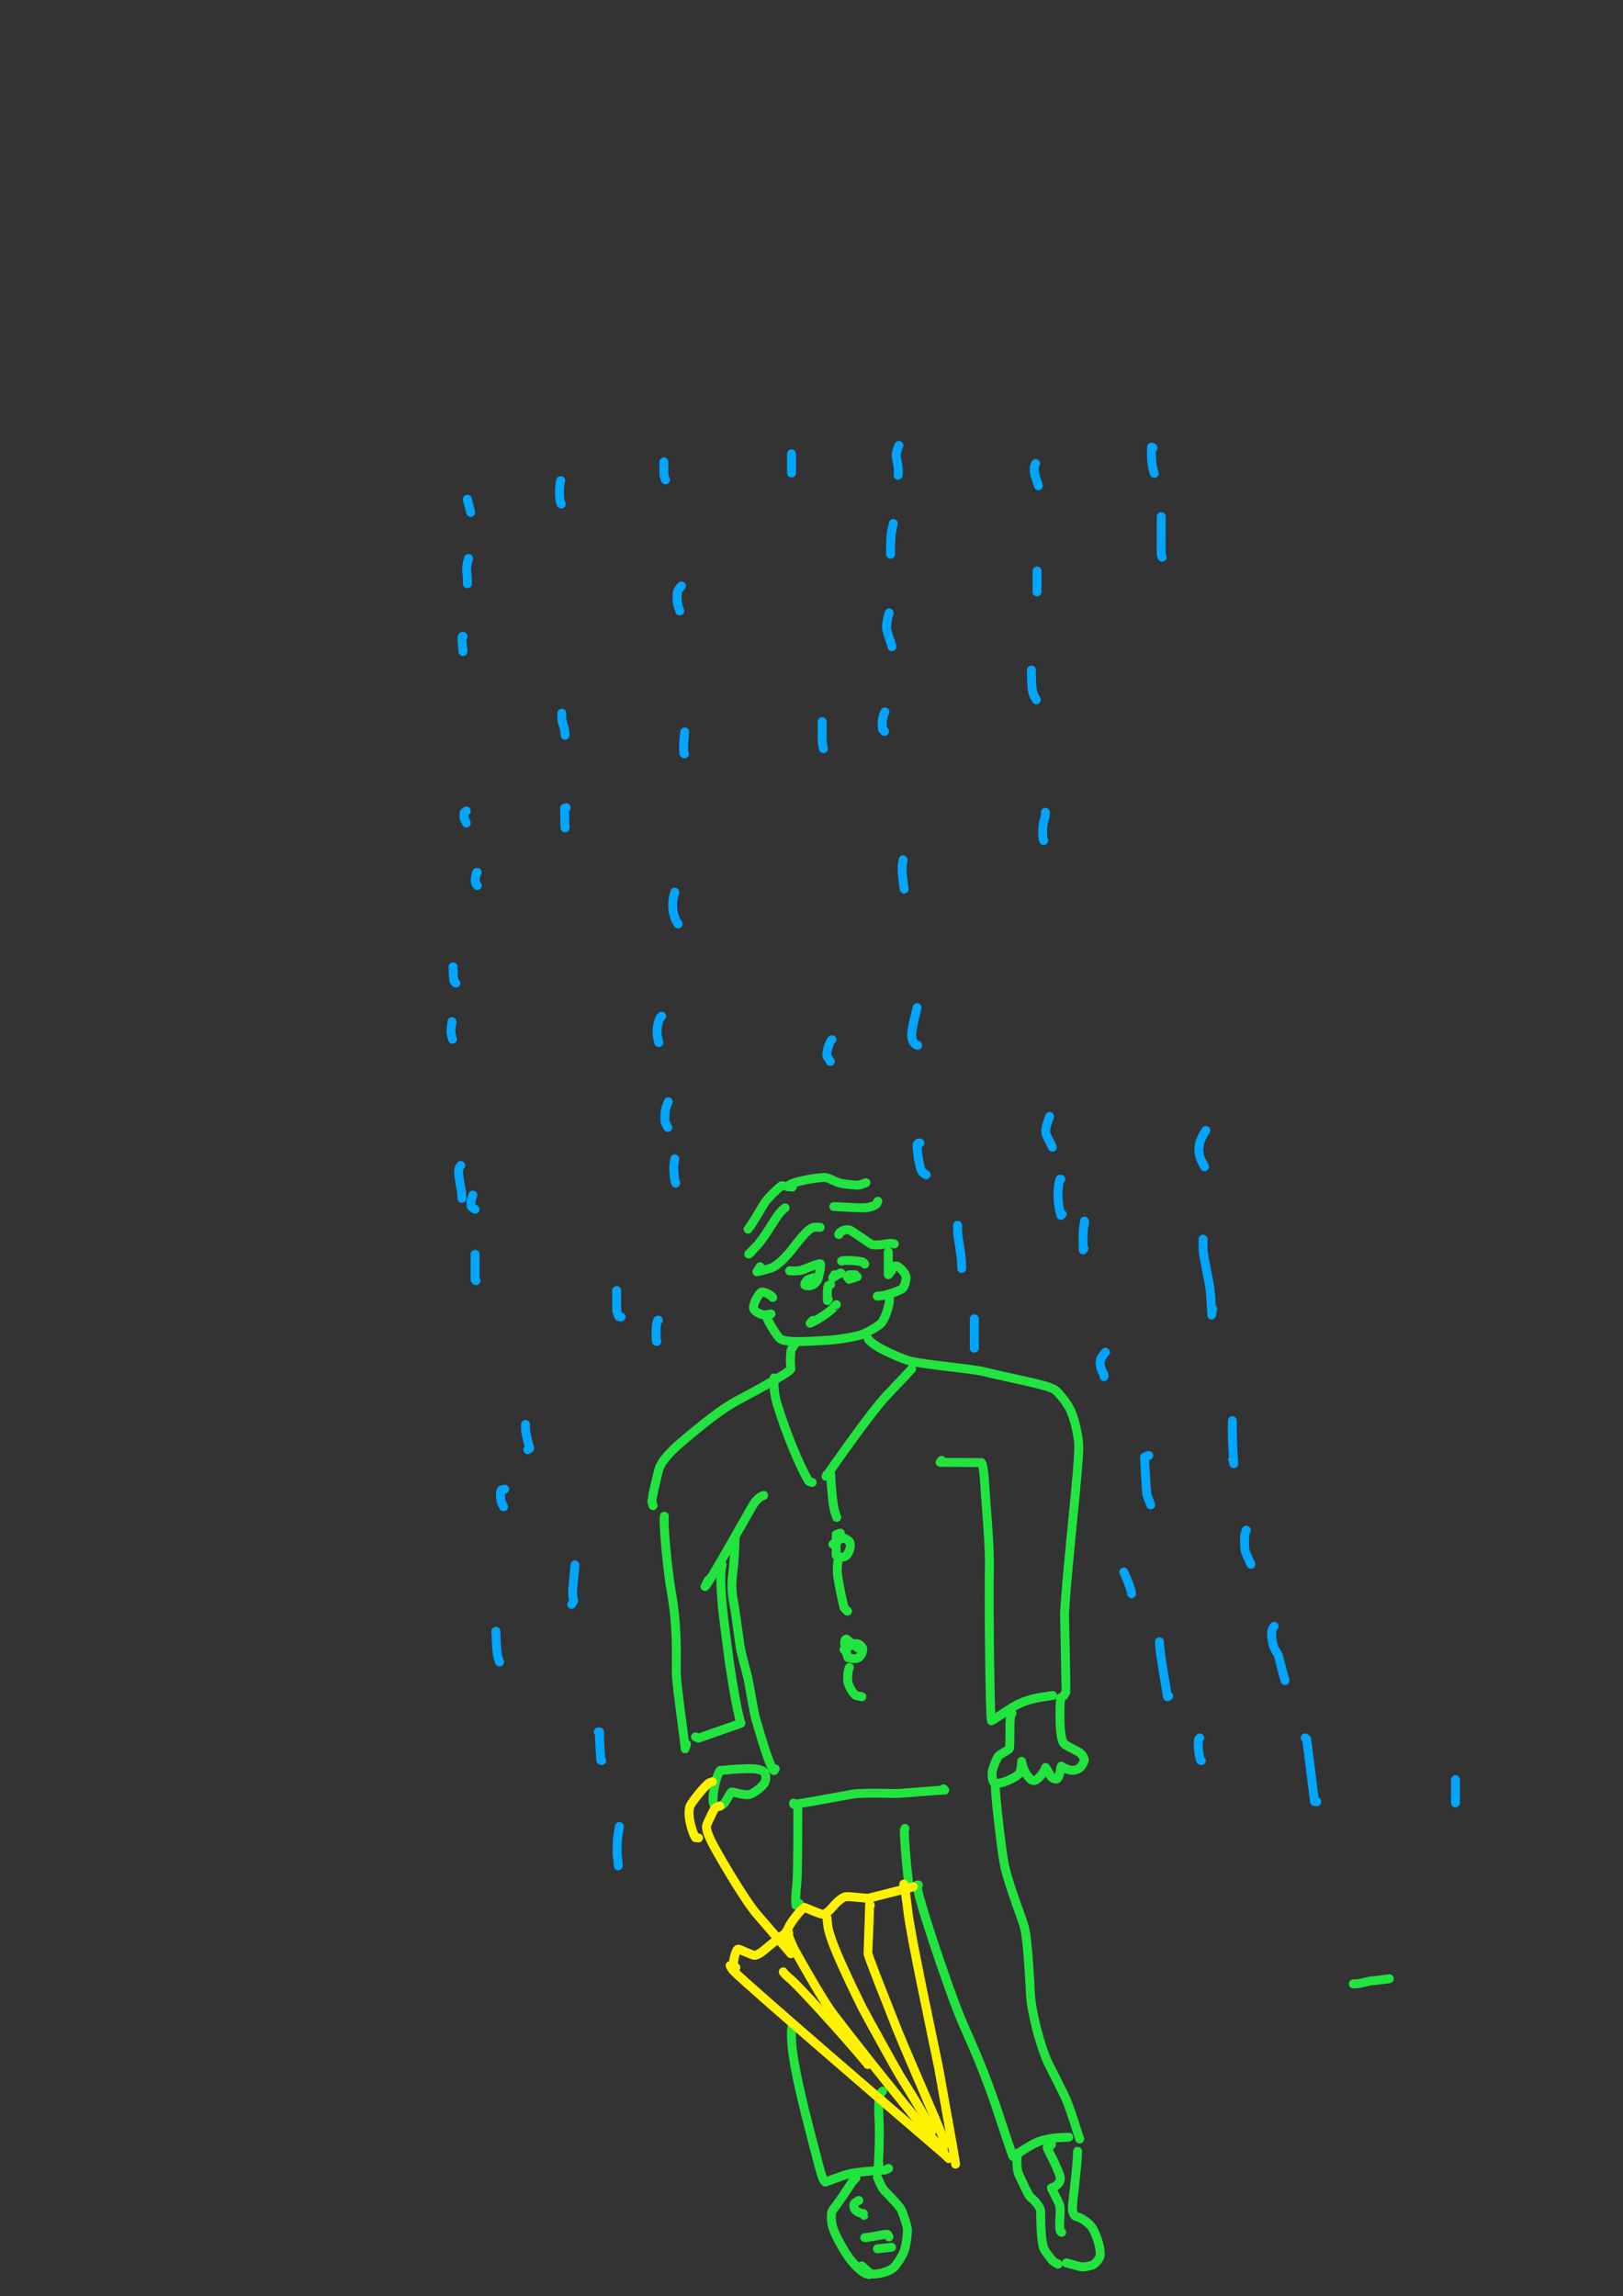 <?xml version="1.0" encoding="UTF-8" standalone="no"?>
<!DOCTYPE svg PUBLIC "-//W3C//DTD SVG 1.1//EN" "http://www.w3.org/Graphics/SVG/1.1/DTD/svg11.dtd">
<svg width="64.20" height="90.84" viewBox="0.00 0.00 535.00 757.00" xmlns="http://www.w3.org/2000/svg" xmlns:xlink="http://www.w3.org/1999/xlink">
<rect x="0.00" y="0.00" width="535.00" height="757.00" fill="#333333" stroke="none"/>
<g stroke-linecap="round" id="23">
<path d="M258.15,390.92 C258.15,390.92 257.58,390.92 257.58,390.92 C256.30,391.88 252.94,395.08 251.93,396.72 C251.24,397.85 247.92,403.54 246.94,404.75 C246.81,404.91 246.69,405.06 246.59,405.21" fill="none" stroke="rgb(33, 228, 63)" stroke-width="2.94" stroke-opacity="1.00" stroke-linejoin="round"/>
<path d="M258.80,398.20 C258.17,398.61 257.18,399.59 256.36,400.73 C255.28,402.23 251.66,408.36 249.52,410.67 C249.25,410.96 247.11,413.07 246.81,413.41 C246.81,413.41 247.59,412.81 247.59,412.81" fill="none" stroke="rgb(33, 228, 63)" stroke-width="2.94" stroke-opacity="1.00" stroke-linejoin="round"/>
<path d="M261.15,391.35 C261.15,391.35 259.68,391.21 259.68,391.21 C259.95,389.63 270.35,387.93 272.32,388.23 C273.12,388.37 275.40,389.50 276.24,389.83 C277.54,390.36 281.41,390.63 282.63,390.71 C283.34,390.75 284.79,390.17 285.45,389.91" fill="none" stroke="rgb(33, 228, 63)" stroke-width="2.94" stroke-opacity="1.00" stroke-linejoin="round"/>
<path d="M274.85,397.77 C274.81,397.77 274.92,397.77 274.95,397.77 C276.92,397.82 282.53,398.25 284.84,398.18 C286.81,398.10 288.69,397.38 289.05,396.78 C289.11,396.66 289.21,396.42 289.36,396.03" fill="none" stroke="rgb(33, 228, 63)" stroke-width="2.94" stroke-opacity="1.00" stroke-linejoin="round"/>
<path d="M270.35,404.62 C269.17,404.54 268.36,404.56 267.93,404.69 C266.07,405.23 262.86,409.63 260.65,412.40 C258.79,414.71 256.32,417.07 254.64,417.84 C253.29,418.44 249.72,419.27 249.50,419.26 C249.50,419.26 250.55,417.61 250.55,417.61" fill="none" stroke="rgb(33, 228, 63)" stroke-width="2.94" stroke-opacity="1.00" stroke-linejoin="round"/>
<path d="M276.56,406.97 C276.56,406.97 276.45,406.97 276.45,406.97 C276.62,406.00 278.78,405.09 280.02,405.46 C280.77,405.71 286.40,409.77 287.16,410.16 C288.60,410.85 293.19,409.89 293.30,409.88 C293.55,409.87 294.05,409.94 294.80,410.09" fill="none" stroke="rgb(33, 228, 63)" stroke-width="2.94" stroke-opacity="1.00" stroke-linejoin="round"/>
<path d="M254.73,427.73 C254.19,426.92 251.79,425.69 251.05,425.95 C250.08,426.35 248.19,429.90 248.39,431.24 C248.62,432.52 251.24,433.65 252.39,433.48 C252.55,433.45 253.14,433.35 254.16,433.17" fill="none" stroke="rgb(33, 228, 63)" stroke-width="2.94" stroke-opacity="1.00" stroke-linejoin="round"/>
<path d="M253.23,433.29 C253.23,433.29 253.13,433.29 253.13,433.29 C252.96,433.46 252.81,433.90 252.85,434.37 C252.95,435.36 256.18,440.52 257.06,441.25 C258.79,442.56 263.65,442.49 274.04,441.74 C277.22,441.50 281.81,440.68 283.69,440.09 C285.63,439.47 289.02,437.49 290.20,436.48 C291.42,435.38 292.59,432.19 293.06,429.74 C293.24,428.80 293.20,427.72 293.04,426.66" fill="none" stroke="rgb(33, 228, 63)" stroke-width="2.94" stroke-opacity="1.00" stroke-linejoin="round"/>
<path d="M292.82,412.75 C292.82,412.75 292.82,420.24 292.82,420.24 C292.82,420.24 293.17,419.89 293.17,419.89" fill="none" stroke="rgb(33, 228, 63)" stroke-width="2.94" stroke-opacity="1.00" stroke-linejoin="round"/>
<path d="M293.89,418.95 C293.89,418.95 293.36,418.85 293.36,418.85 C293.36,418.85 293.28,418.45 293.28,418.45 C293.61,417.75 294.95,417.20 295.69,417.40 C296.45,417.63 298.42,419.62 298.64,420.78 C298.80,421.84 298.22,424.08 297.50,424.76 C296.59,425.56 292.18,427.05 290.28,427.21 C289.91,427.24 289.55,427.27 289.18,427.30" fill="none" stroke="rgb(33, 228, 63)" stroke-width="2.94" stroke-opacity="1.00" stroke-linejoin="round"/>
<path d="M260.29,418.95 C260.47,418.94 263.25,419.17 264.67,418.58 C269.05,416.75 270.05,416.60 270.44,416.66 C270.71,417.27 269.92,421.32 269.37,422.22 C267.79,424.60 265.44,423.84 265.29,423.63 C265.14,423.07 265.91,422.07 266.44,421.79 C266.70,421.66 267.27,421.46 268.16,421.21" fill="none" stroke="rgb(33, 228, 63)" stroke-width="2.94" stroke-opacity="1.00" stroke-linejoin="round"/>
<path d="M277.41,415.74 C277.70,415.56 279.02,415.47 280.83,415.56 C282.37,415.65 284.34,415.94 284.62,416.16 C284.70,416.23 284.85,416.41 285.04,416.71" fill="none" stroke="rgb(33, 228, 63)" stroke-width="2.94" stroke-opacity="1.00" stroke-linejoin="round"/>
<path d="M281.91,420.24 C281.91,420.24 279.89,420.27 279.89,420.27 C279.89,420.27 279.92,421.77 279.92,421.77 C279.92,421.77 282.56,420.89 282.56,420.89 C282.56,420.89 279.43,420.61 279.43,420.61 C279.43,420.61 279.33,421.07 279.33,421.07" fill="none" stroke="rgb(33, 228, 63)" stroke-width="2.94" stroke-opacity="1.00" stroke-linejoin="round"/>
<path d="M277.20,419.81 C277.20,419.81 277.20,419.70 277.20,419.70 C277.20,419.70 277.04,419.65 277.04,419.65 C277.04,419.65 274.50,421.21 274.50,421.21 C274.50,421.21 275.12,420.24 275.12,420.24" fill="none" stroke="rgb(33, 228, 63)" stroke-width="2.94" stroke-opacity="1.00" stroke-linejoin="round"/>
<path d="M273.78,423.45 C273.78,423.45 273.03,423.82 273.03,423.82 C272.86,424.38 272.72,425.20 272.71,426.19 C272.70,426.56 272.70,427.41 272.72,428.76 C272.72,428.76 273.02,428.31 273.02,428.31" fill="none" stroke="rgb(33, 228, 63)" stroke-width="2.94" stroke-opacity="1.00" stroke-linejoin="round"/>
<path d="M275.70,430.08 C275.65,430.08 273.50,433.12 267.05,436.24 C267.05,436.24 267.90,435.32 267.90,435.32" fill="none" stroke="rgb(33, 228, 63)" stroke-width="2.94" stroke-opacity="1.00" stroke-linejoin="round"/>
<path d="M262.01,443.13 C261.50,443.83 260.81,444.76 260.74,445.36 C260.37,448.83 260.59,450.47 260.72,451.25 C260.44,452.36 249.09,458.50 242.58,461.97 C237.96,464.48 231.94,469.18 223.89,476.04 C220.44,479.10 218.35,481.57 217.39,483.80 C216.91,484.96 214.80,494.50 214.83,494.72 C214.86,494.95 215.01,495.50 215.28,496.38" fill="none" stroke="rgb(33, 228, 63)" stroke-width="2.94" stroke-opacity="1.00" stroke-linejoin="round"/>
<path d="M255.16,454.26 C255.09,455.08 255.01,458.98 256.01,462.33 C260.60,477.40 266.26,488.26 266.77,488.47 C266.87,488.51 267.19,488.59 267.72,488.71" fill="none" stroke="rgb(33, 228, 63)" stroke-width="2.94" stroke-opacity="1.00" stroke-linejoin="round"/>
<path d="M300.52,451.27 C300.55,451.22 300.02,451.91 292.00,460.36 C287.46,465.15 276.53,480.70 272.30,486.71 C272.30,486.71 272.63,486.09 272.63,486.09" fill="none" stroke="rgb(33, 228, 63)" stroke-width="2.94" stroke-opacity="1.00" stroke-linejoin="round"/>
<path d="M286.19,441.42 C286.28,441.64 287.36,443.05 291.36,445.11 C292.07,445.48 297.47,448.11 300.33,448.77 C306.31,450.08 319.42,451.12 324.15,452.16 C333.21,454.42 344.99,456.43 347.66,458.14 C348.99,459.06 351.50,462.19 352.77,464.68 C354.29,467.73 355.48,473.68 355.60,476.29 C355.84,482.76 351.89,514.81 350.91,531.92 C350.89,532.31 351.46,557.37 351.38,557.67 C351.30,557.94 351.04,558.42 350.60,559.12" fill="none" stroke="rgb(33, 228, 63)" stroke-width="2.94" stroke-opacity="1.00" stroke-linejoin="round"/>
<path d="M310.37,481.44 C310.37,481.44 309.89,482.08 309.89,482.08 C309.89,482.08 323.52,482.18 323.52,482.18 C324.37,483.31 324.68,490.53 324.83,492.86 C325.07,496.39 326.38,510.45 326.13,517.96 C325.93,524.07 326.26,566.03 326.81,567.29 C327.32,567.15 331.76,563.97 334.68,562.31 C337.33,560.83 340.40,559.92 343.98,559.41 C344.47,559.35 345.46,559.19 346.97,558.95" fill="none" stroke="rgb(33, 228, 63)" stroke-width="2.94" stroke-opacity="1.00" stroke-linejoin="round"/>
<path d="M218.99,499.84 C219.01,499.83 219.01,499.86 218.99,499.95 C218.53,502.96 220.34,519.45 221.12,523.74 C222.64,532.33 223.12,538.83 222.91,550.72 C222.84,555.08 225.79,574.16 225.84,576.51 C225.84,576.51 226.27,574.96 226.27,574.96" fill="none" stroke="rgb(33, 228, 63)" stroke-width="2.94" stroke-opacity="1.00" stroke-linejoin="round"/>
<path d="M251.73,493.00 C250.95,493.17 249.53,494.06 248.31,495.99 C247.23,497.73 233.62,522.17 232.39,523.05 C232.39,523.05 233.52,520.82 233.52,520.82" fill="none" stroke="rgb(33, 228, 63)" stroke-width="2.94" stroke-opacity="1.00" stroke-linejoin="round"/>
<path d="M238.04,515.89 C237.78,516.77 237.63,518.01 237.61,520.01 C237.60,528.41 239.13,537.70 240.19,546.23 C240.66,549.97 242.96,564.62 244.24,568.11 C244.24,568.11 230.22,573.02 230.22,573.02 C230.22,573.02 229.26,572.60 229.26,572.60" fill="none" stroke="rgb(33, 228, 63)" stroke-width="2.94" stroke-opacity="1.00" stroke-linejoin="round"/>
<path d="M242.32,507.12 C242.19,511.08 241.94,515.38 241.67,517.57 C241.07,522.35 241.15,524.64 241.84,528.18 C242.33,530.76 243.41,538.73 243.90,542.36 C244.28,545.02 246.07,551.21 246.58,553.44 C246.90,554.88 248.51,564.44 249.09,566.59 C250.92,572.81 253.85,582.85 255.13,583.72 C255.13,583.72 255.55,583.15 255.55,583.15" fill="none" stroke="rgb(33, 228, 63)" stroke-width="2.94" stroke-opacity="1.00" stroke-linejoin="round"/>
<path d="M261.58,594.43 C261.58,594.43 261.65,594.80 261.65,594.80 C262.57,594.91 274.90,592.57 280.89,591.49 C284.67,590.89 294.14,591.27 295.14,591.26 C297.54,591.26 307.06,590.27 311.42,590.15 C311.42,590.15 311.01,589.72 311.01,589.72" fill="none" stroke="rgb(33, 228, 63)" stroke-width="2.94" stroke-opacity="1.00" stroke-linejoin="round"/>
<path d="M273.78,485.93 C273.78,485.93 273.78,485.84 273.78,485.84 C274.16,491.77 274.51,495.67 275.13,498.21 C275.17,498.39 275.28,498.71 275.45,499.17 C275.52,499.35 275.65,499.71 275.84,500.25" fill="none" stroke="rgb(33, 228, 63)" stroke-width="2.94" stroke-opacity="1.00" stroke-linejoin="round"/>
<path d="M276.99,505.41 C276.99,505.41 275.65,505.89 275.65,505.89 C275.65,505.89 275.63,512.69 275.63,512.69 C276.55,513.26 277.55,513.51 278.34,513.21 C279.77,512.65 280.86,509.49 280.01,508.26 C279.57,507.65 278.62,507.17 277.64,506.90 C277.64,506.90 274.55,509.09 274.55,509.09" fill="none" stroke="rgb(33, 228, 63)" stroke-width="2.94" stroke-opacity="1.00" stroke-linejoin="round"/>
<path d="M276.34,513.75 C276.29,514.02 275.88,516.39 276.03,518.61 C276.20,520.90 277.72,528.03 278.19,529.82 C278.29,530.21 278.91,530.75 279.36,531.14" fill="none" stroke="rgb(33, 228, 63)" stroke-width="2.94" stroke-opacity="1.00" stroke-linejoin="round"/>
<path d="M282.76,543.28 C282.76,543.28 278.96,540.36 278.96,540.36 C277.70,540.65 278.99,545.13 279.52,546.44 C281.54,547.00 282.68,546.96 283.42,546.10 C284.12,545.29 284.39,544.46 284.41,543.46 C284.00,542.66 283.46,542.12 282.67,541.89 C281.56,541.57 278.97,543.26 278.22,543.81" fill="none" stroke="rgb(33, 228, 63)" stroke-width="2.94" stroke-opacity="1.00" stroke-linejoin="round"/>
<path d="M279.98,549.70 C279.50,550.55 279.26,553.33 279.52,554.61 C279.97,556.63 281.66,558.74 282.11,558.92 C282.38,559.02 283.04,559.16 284.11,559.36" fill="none" stroke="rgb(33, 228, 63)" stroke-width="2.94" stroke-opacity="1.00" stroke-linejoin="round"/>
<path d="M333.58,564.84 C333.27,564.98 332.92,566.07 332.92,569.21 C332.92,572.44 332.92,576.23 332.71,576.50 C332.11,577.16 329.68,578.27 329.13,578.93 C328.53,579.69 327.49,582.25 327.18,583.56 C326.87,584.94 327.03,587.12 327.71,587.66 C329.16,588.70 334.94,586.11 336.03,584.60 C336.58,583.81 336.77,581.56 336.77,580.65 C337.31,584.06 339.47,587.08 340.83,587.01 C342.23,586.89 344.22,584.14 344.69,582.67 C344.79,582.71 346.03,585.23 346.64,585.88 C347.21,586.44 348.18,586.69 348.57,586.33 C349.39,585.54 349.67,582.36 349.82,582.23 C351.47,583.44 354.10,584.32 355.97,582.78 C356.67,582.18 357.44,580.73 357.45,580.19 C357.45,579.77 356.77,578.35 355.80,577.70 C355.36,577.40 351.25,575.41 350.74,574.86 C348.75,572.54 349.53,560.36 349.58,559.93 C349.59,559.81 349.61,559.73 349.64,559.67" fill="none" stroke="rgb(33, 228, 63)" stroke-width="2.94" stroke-opacity="1.00" stroke-linejoin="round"/>
<path d="M237.47,583.63 C236.86,583.84 235.35,588.34 235.06,592.27 C234.96,593.68 235.17,594.72 235.52,595.42 C236.62,595.99 238.48,595.15 239.29,593.74 C239.73,592.96 240.83,590.97 241.16,590.75 C241.41,590.64 245.52,592.05 247.18,591.56 C248.66,591.09 251.29,588.98 251.99,587.82 C252.54,586.88 252.66,585.05 251.86,584.15 C251.32,583.60 249.64,583.14 247.92,583.08 C246.40,583.04 242.74,583.19 241.04,583.34 C240.55,583.39 239.61,583.48 238.21,583.63" fill="none" stroke="rgb(33, 228, 63)" stroke-width="2.94" stroke-opacity="1.00" stroke-linejoin="round"/>
<path d="M262.98,594.67 C262.98,602.12 263.01,618.43 262.62,621.58 C262.21,624.80 262.25,627.93 262.32,628.08 C262.32,628.08 263.47,627.54 263.47,627.54" fill="none" stroke="rgb(33, 228, 63)" stroke-width="2.94" stroke-opacity="1.00" stroke-linejoin="round"/>
<path d="M298.30,602.77 C298.32,602.85 298.26,603.06 298.18,603.13 C297.79,603.61 299.17,619.50 299.80,622.38 C299.80,622.38 300.16,622.02 300.16,622.02" fill="none" stroke="rgb(33, 228, 63)" stroke-width="2.94" stroke-opacity="1.00" stroke-linejoin="round"/>
<path d="M328.47,588.29 C328.47,588.29 328.35,588.29 328.35,588.29 C328.35,588.29 328.13,588.51 328.13,588.51 C327.80,589.77 330.09,609.47 330.89,613.75 C331.99,620.30 336.95,632.40 337.72,635.48 C338.95,640.48 339.62,656.83 339.70,657.89 C340.14,663.94 343.04,675.00 345.60,680.32 C346.21,681.58 350.63,690.10 351.67,692.65 C353.01,695.98 355.63,704.30 355.90,705.16 C355.90,705.16 355.94,705.05 355.94,705.05" fill="none" stroke="rgb(33, 228, 63)" stroke-width="2.94" stroke-opacity="1.00" stroke-linejoin="round"/>
<path d="M302.72,621.41 C302.72,621.41 302.35,621.41 302.35,621.41 C301.45,622.29 312.14,654.61 317.22,666.71 C322.44,678.46 324.43,683.28 328.08,693.68 C330.09,699.69 333.82,711.17 333.99,711.02 C334.46,710.67 339.26,707.33 341.80,706.26 C344.72,705.06 347.96,704.75 349.73,704.68 C350.19,704.67 351.05,704.63 352.30,704.57" fill="none" stroke="rgb(33, 228, 63)" stroke-width="2.94" stroke-opacity="1.00" stroke-linejoin="round"/>
<path d="M335.83,709.71 C335.83,709.71 335.46,709.81 335.46,709.81 C335.08,710.83 335.14,715.24 335.68,716.49 C336.57,718.36 338.70,723.29 339.64,724.30 C339.98,724.65 342.83,726.83 343.03,729.02 C343.09,729.77 342.94,738.83 344.18,741.45 C344.66,742.41 346.67,745.08 347.22,745.52 C347.48,745.71 348.00,746.01 348.78,746.40" fill="none" stroke="rgb(33, 228, 63)" stroke-width="2.94" stroke-opacity="1.00" stroke-linejoin="round"/>
<path d="M355.21,709.22 C355.21,713.43 353.48,726.15 353.51,728.00 C353.56,729.67 354.08,730.62 355.03,730.81 C356.41,731.10 358.39,732.48 359.60,733.84 C360.96,735.44 362.89,740.58 362.66,743.49 C362.55,744.59 361.05,746.42 359.95,746.78 C358.62,747.19 356.99,747.45 356.28,747.27 C355.21,747.01 352.84,746.38 351.53,746.01" fill="none" stroke="rgb(33, 228, 63)" stroke-width="2.94" stroke-opacity="1.00" stroke-linejoin="round"/>
<path d="M346.62,707.01 C346.62,707.01 345.19,708.08 345.19,708.08 C345.17,708.28 349.27,715.76 349.52,718.01 C349.72,720.21 346.98,721.19 346.59,721.27 C346.55,721.50 348.89,725.63 349.29,726.99 C349.84,728.92 348.83,734.00 349.58,735.61 C349.67,735.78 349.79,735.88 349.96,735.92" fill="none" stroke="rgb(33, 228, 63)" stroke-width="2.94" stroke-opacity="1.00" stroke-linejoin="round"/>
<path d="M457.98,652.31 C457.66,652.36 457.33,652.41 457.00,652.46 C454.80,652.78 452.84,652.97 451.72,653.07 C451.18,653.13 448.10,654.06 446.56,654.03 C446.41,654.03 446.26,654.03 446.09,654.03" fill="none" stroke="rgb(33, 228, 63)" stroke-width="2.94" stroke-opacity="1.00" stroke-linejoin="round"/>
<path d="M261.27,668.01 C261.27,668.01 261.14,668.01 261.14,668.01 C260.78,668.51 260.78,672.69 261.33,676.77 C262.91,688.19 267.68,704.99 269.78,713.43 C270.74,717.00 271.35,718.90 272.06,719.36 C272.86,719.10 277.61,717.21 279.96,716.65 C283.90,715.76 291.47,715.48 291.64,715.42 C291.76,715.38 292.17,715.19 292.89,714.87" fill="none" stroke="rgb(33, 228, 63)" stroke-width="2.94" stroke-opacity="1.00" stroke-linejoin="round"/>
<path d="M290.94,689.35 C289.53,690.48 289.53,694.06 289.78,699.05 C290.07,705.97 289.52,713.61 289.49,714.12 C289.49,714.12 289.71,713.43 289.71,713.43" fill="none" stroke="rgb(33, 228, 63)" stroke-width="2.94" stroke-opacity="1.00" stroke-linejoin="round"/>
<path d="M282.11,718.05 C281.41,718.73 280.70,719.54 280.32,720.19 C280.05,720.65 276.41,726.23 274.45,728.64 C273.85,729.50 273.91,732.46 274.55,734.46 C275.31,736.70 277.05,739.94 278.76,742.70 C280.52,745.50 283.55,748.78 285.18,749.43 C285.37,749.50 285.82,749.65 286.52,749.86" fill="none" stroke="rgb(33, 228, 63)" stroke-width="2.94" stroke-opacity="1.00" stroke-linejoin="round"/>
<path d="M289.23,717.80 C289.92,719.48 290.56,720.80 291.19,721.75 C291.67,722.46 296.38,726.94 297.14,728.59 C297.80,730.12 298.97,733.54 299.09,734.75 C299.23,736.47 298.66,740.34 298.01,742.16 C297.43,743.71 295.65,746.51 294.67,747.47 C292.68,749.33 288.08,749.96 287.11,749.58 C286.75,749.42 285.80,748.59 284.08,746.99" fill="none" stroke="rgb(33, 228, 63)" stroke-width="2.94" stroke-opacity="1.00" stroke-linejoin="round"/>
<path d="M283.10,725.41 C282.03,725.96 281.49,726.41 281.44,726.96 C281.25,729.74 285.27,729.82 285.23,729.82 C285.23,729.82 284.81,730.31 284.81,730.31" fill="none" stroke="rgb(33, 228, 63)" stroke-width="2.94" stroke-opacity="1.00" stroke-linejoin="round"/>
<path d="M285.55,737.67 C285.55,737.67 285.06,737.67 285.06,737.67 C285.51,737.70 287.49,737.41 289.62,736.97 C290.38,736.82 292.24,736.47 292.58,736.63 C292.58,736.63 293.03,737.44 293.03,737.44" fill="none" stroke="rgb(33, 228, 63)" stroke-width="2.94" stroke-opacity="1.00" stroke-linejoin="round"/>
<path d="M289.23,741.35 C289.23,741.35 293.89,740.86 293.89,740.86" fill="none" stroke="rgb(33, 228, 63)" stroke-width="2.94" stroke-opacity="1.00" stroke-linejoin="round"/>
<path d="M234.85,587.38 C234.32,587.55 233.96,587.68 233.77,587.77 C232.73,588.31 227.80,594.15 227.35,595.71 C226.43,599.29 228.64,605.05 229.25,605.81 C229.25,605.81 230.25,605.92 230.25,605.92" fill="none" stroke="rgb(255, 242, 0)" stroke-width="2.94" stroke-opacity="1.00" stroke-linejoin="round"/>
<path d="M237.29,595.45 C237.09,595.41 236.04,595.66 235.61,596.17 C235.36,596.48 233.14,601.03 232.94,601.70 C232.65,602.83 233.28,604.87 235.47,608.94 C240.09,617.26 246.34,627.33 249.25,630.78 C253.49,635.65 259.21,642.30 260.70,644.08 C260.70,644.08 260.60,643.89 260.60,643.89" fill="none" stroke="rgb(255, 242, 0)" stroke-width="2.94" stroke-opacity="1.00" stroke-linejoin="round"/>
<path d="M240.67,647.97 C241.08,648.89 241.36,649.34 242.16,650.11 C248.33,656.08 290.67,692.56 310.15,709.22 C310.84,709.80 311.23,710.15 311.34,710.24 C311.54,710.44 312.02,710.89 312.76,711.62" fill="none" stroke="rgb(255, 242, 0)" stroke-width="2.94" stroke-opacity="1.00" stroke-linejoin="round"/>
<path d="M297.92,621.13 C298.24,622.31 298.92,626.91 299.20,629.59 C300.07,637.56 306.70,668.48 309.34,681.34 C309.35,681.41 314.78,711.56 314.91,712.74 C314.93,712.91 314.96,713.15 314.99,713.46" fill="none" stroke="rgb(255, 242, 0)" stroke-width="2.94" stroke-opacity="1.00" stroke-linejoin="round"/>
<path d="M242.57,648.61 C242.57,648.61 242.00,648.65 242.00,648.65 C241.29,647.59 242.46,642.70 243.30,642.56 C243.72,642.54 247.37,644.29 248.44,644.57 C249.54,644.85 251.44,643.27 252.32,642.52 C254.09,641.00 258.07,637.86 259.16,637.24 C259.16,637.24 259.06,636.95 259.06,636.95" fill="none" stroke="rgb(255, 242, 0)" stroke-width="2.94" stroke-opacity="1.00" stroke-linejoin="round"/>
<path d="M259.13,639.42 C259.13,639.42 258.59,639.32 258.59,639.32 C258.71,638.33 259.57,635.74 260.80,633.88 C262.31,631.64 264.22,629.41 265.16,628.80 C265.48,628.91 270.04,630.90 270.95,631.03 C271.85,631.12 272.78,630.66 274.55,628.57 C276.12,626.72 277.74,625.53 278.65,625.29 C279.62,625.08 285.59,625.89 286.26,625.77 C287.34,625.56 299.02,622.56 299.62,622.41 C299.88,622.34 300.36,622.19 301.05,621.98" fill="none" stroke="rgb(255, 242, 0)" stroke-width="2.94" stroke-opacity="1.00" stroke-linejoin="round"/>
<path d="M258.19,650.05 C258.21,650.07 258.53,650.81 260.66,652.52 C263.36,654.85 277.63,670.39 285.77,680.21 C285.88,680.35 285.99,680.49 286.07,680.62" fill="none" stroke="rgb(255, 242, 0)" stroke-width="2.94" stroke-opacity="1.00" stroke-linejoin="round"/>
<path d="M260.00,637.27 C260.00,637.27 259.88,637.40 259.88,637.40 C259.65,637.84 261.12,641.42 262.37,643.63 C265.56,649.28 271.45,659.73 274.61,663.89 C289.67,683.66 309.73,707.96 310.70,708.83 C310.75,708.88 310.86,708.96 311.04,709.07" fill="none" stroke="rgb(255, 242, 0)" stroke-width="2.94" stroke-opacity="1.00" stroke-linejoin="round"/>
<path d="M272.58,632.19 C272.74,633.80 272.87,634.92 272.98,635.53 C274.07,641.33 281.05,655.34 284.24,661.91 C285.74,664.78 295.09,681.70 296.63,684.26 C303.00,694.47 305.38,698.60 306.77,701.90 C306.86,702.10 306.96,702.38 307.09,702.73" fill="none" stroke="rgb(255, 242, 0)" stroke-width="2.94" stroke-opacity="1.00" stroke-linejoin="round"/>
<path d="M286.87,628.14 C286.87,628.14 286.74,627.78 286.74,627.78 C286.74,627.78 286.65,627.85 286.65,627.85 C286.64,631.15 286.07,643.90 286.10,644.02 C286.72,646.31 291.82,659.12 294.25,665.27 C297.89,674.98 309.02,699.49 311.36,706.13 C311.48,706.47 311.82,706.74 311.89,706.79" fill="none" stroke="rgb(255, 242, 0)" stroke-width="2.94" stroke-opacity="1.00" stroke-linejoin="round"/>
<path d="M154.07,164.94 C154.07,164.94 154.07,164.58 154.07,164.58 C154.07,164.58 155.15,168.92 155.15,168.92" fill="none" stroke="rgb(0, 165, 255)" stroke-width="2.94" stroke-opacity="1.00" stroke-linejoin="round"/>
<path d="M154.43,184.12 C153.77,186.46 153.70,187.29 153.98,189.68 C154.03,190.10 154.06,190.84 154.07,191.89 C154.07,192.09 154.07,192.27 154.07,192.43" fill="none" stroke="rgb(0, 165, 255)" stroke-width="2.94" stroke-opacity="1.00" stroke-linejoin="round"/>
<path d="M152.62,209.81 C152.62,209.81 152.44,209.81 152.44,209.81 C152.25,210.07 152.26,211.09 152.51,213.64 C152.55,214.02 152.58,214.41 152.62,214.80" fill="none" stroke="rgb(0, 165, 255)" stroke-width="2.94" stroke-opacity="1.00" stroke-linejoin="round"/>
<path d="M153.70,267.34 C153.70,267.34 152.98,267.99 152.98,267.99 C152.95,268.99 152.97,269.62 153.03,269.90 C153.05,269.98 153.70,271.04 153.70,271.32" fill="none" stroke="rgb(0, 165, 255)" stroke-width="2.94" stroke-opacity="1.00" stroke-linejoin="round"/>
<path d="M157.32,287.60 C157.32,287.60 157.14,287.60 157.14,287.60 C157.04,287.62 156.69,289.22 156.65,290.17 C156.64,290.59 156.71,290.98 156.88,291.31 C156.94,291.42 157.08,291.63 157.31,291.94" fill="none" stroke="rgb(0, 165, 255)" stroke-width="2.94" stroke-opacity="1.00" stroke-linejoin="round"/>
<path d="M149.36,318.72 C149.36,318.66 149.36,318.84 149.36,318.90 C149.41,321.60 149.49,323.21 149.68,323.50 C149.75,323.60 149.95,323.81 150.28,324.11" fill="none" stroke="rgb(0, 165, 255)" stroke-width="2.94" stroke-opacity="1.00" stroke-linejoin="round"/>
<path d="M149.00,336.81 C148.94,337.30 148.88,337.75 148.82,338.16 C148.66,339.24 148.60,339.96 148.64,340.34 C148.68,340.74 148.85,341.50 149.17,342.62" fill="none" stroke="rgb(0, 165, 255)" stroke-width="2.94" stroke-opacity="1.00" stroke-linejoin="round"/>
<path d="M151.89,384.21 C151.45,384.64 151.16,385.33 151.17,386.32 C151.20,388.09 152.09,392.55 152.16,393.16 C152.20,393.51 152.23,394.14 152.26,395.06" fill="none" stroke="rgb(0, 165, 255)" stroke-width="2.94" stroke-opacity="1.00" stroke-linejoin="round"/>
<path d="M155.87,393.98 C155.58,394.88 155.40,395.45 155.33,395.69 C155.16,396.36 155.14,397.49 155.42,397.80 C155.56,397.95 155.95,398.24 156.60,398.68" fill="none" stroke="rgb(0, 165, 255)" stroke-width="2.94" stroke-opacity="1.00" stroke-linejoin="round"/>
<path d="M156.60,413.51 C156.60,415.06 156.59,419.32 156.60,420.04 C156.61,420.50 156.63,421.15 156.66,422.00 C156.66,422.00 156.89,422.20 156.89,422.20" fill="none" stroke="rgb(0, 165, 255)" stroke-width="2.94" stroke-opacity="1.00" stroke-linejoin="round"/>
<path d="M173.24,469.96 C173.24,469.96 173.24,469.59 173.24,469.59 C173.24,469.56 173.22,470.86 173.24,471.31 C173.34,473.18 174.36,476.57 174.62,477.45 C174.62,477.45 173.97,477.92 173.97,477.92" fill="none" stroke="rgb(0, 165, 255)" stroke-width="2.94" stroke-opacity="1.00" stroke-linejoin="round"/>
<path d="M166.37,490.94 C166.37,490.94 165.28,491.23 165.28,491.23 C164.96,491.36 164.81,493.30 165.18,494.84 C165.29,495.30 165.57,495.93 166.01,496.73" fill="none" stroke="rgb(0, 165, 255)" stroke-width="2.94" stroke-opacity="1.00" stroke-linejoin="round"/>
<path d="M189.52,515.91 C189.57,516.52 188.83,522.37 188.76,524.57 C188.73,525.79 188.85,526.67 189.14,527.64 C189.14,527.64 188.44,528.93 188.44,528.93" fill="none" stroke="rgb(0, 165, 255)" stroke-width="2.94" stroke-opacity="1.00" stroke-linejoin="round"/>
<path d="M163.47,538.34 C163.47,538.22 163.47,538.10 163.47,537.98 C163.47,537.92 163.47,537.86 163.47,537.80 C163.60,542.17 163.80,544.89 164.05,546.01 C164.15,546.44 164.36,547.07 164.68,547.91" fill="none" stroke="rgb(0, 165, 255)" stroke-width="2.94" stroke-opacity="1.00" stroke-linejoin="round"/>
<path d="M184.82,158.43 C184.69,158.66 184.51,159.82 184.46,161.15 C184.35,164.37 184.64,165.46 185.01,166.17" fill="none" stroke="rgb(0, 165, 255)" stroke-width="2.94" stroke-opacity="1.00" stroke-linejoin="round"/>
<path d="M185.18,235.14 C185.15,236.62 185.24,237.82 185.49,238.51 C186.05,240.01 186.16,240.55 186.27,242.37" fill="none" stroke="rgb(0, 165, 255)" stroke-width="2.94" stroke-opacity="1.00" stroke-linejoin="round"/>
<path d="M186.63,266.25 C186.63,266.25 186.09,266.43 186.09,266.43 C186.09,266.43 186.25,272.93 186.25,272.93 C186.25,272.93 186.27,272.66 186.27,272.66" fill="none" stroke="rgb(0, 165, 255)" stroke-width="2.94" stroke-opacity="1.00" stroke-linejoin="round"/>
<path d="M218.83,152.28 C218.83,152.22 218.83,153.99 218.83,155.53 C218.82,156.72 218.96,157.26 219.37,158.18" fill="none" stroke="rgb(0, 165, 255)" stroke-width="2.94" stroke-opacity="1.00" stroke-linejoin="round"/>
<path d="M224.62,193.17 C223.73,194.21 223.33,194.76 223.26,195.49 C223.15,196.79 223.16,197.85 223.28,198.68 C223.37,199.23 223.64,200.15 224.09,201.43" fill="none" stroke="rgb(0, 165, 255)" stroke-width="2.94" stroke-opacity="1.00" stroke-linejoin="round"/>
<path d="M225.71,241.29 C225.64,241.64 225.38,244.62 225.34,245.99 C225.33,246.56 225.35,247.32 225.41,248.29 C225.41,248.29 225.62,248.51 225.62,248.51" fill="none" stroke="rgb(0, 165, 255)" stroke-width="2.94" stroke-opacity="1.00" stroke-linejoin="round"/>
<path d="M222.45,294.11 C222.01,295.38 221.71,297.05 221.73,298.65 C221.78,301.62 222.75,303.45 223.53,304.61" fill="none" stroke="rgb(0, 165, 255)" stroke-width="2.94" stroke-opacity="1.00" stroke-linejoin="round"/>
<path d="M218.11,335.00 C217.20,335.39 216.35,338.89 216.66,341.48 C216.71,341.88 216.88,342.63 217.16,343.71" fill="none" stroke="rgb(0, 165, 255)" stroke-width="2.94" stroke-opacity="1.00" stroke-linejoin="round"/>
<path d="M220.28,363.22 C219.78,364.50 219.48,365.35 219.37,365.75 C219.21,366.40 219.09,369.38 219.24,369.90 C219.33,370.22 219.63,370.82 220.13,371.69" fill="none" stroke="rgb(0, 165, 255)" stroke-width="2.94" stroke-opacity="1.00" stroke-linejoin="round"/>
<path d="M222.45,382.04 C222.34,382.89 222.08,384.24 222.09,384.76 C222.10,386.06 222.19,387.34 222.36,388.60 C222.43,389.08 222.55,389.56 222.73,390.03" fill="none" stroke="rgb(0, 165, 255)" stroke-width="2.94" stroke-opacity="1.00" stroke-linejoin="round"/>
<path d="M203.27,425.45 C203.26,427.04 203.22,431.43 203.33,432.15 C203.41,432.61 203.63,433.26 204.01,434.09 C204.01,434.09 204.72,434.14 204.72,434.14" fill="none" stroke="rgb(0, 165, 255)" stroke-width="2.94" stroke-opacity="1.00" stroke-linejoin="round"/>
<path d="M217.02,435.22 C217.02,435.22 216.84,435.22 216.84,435.22 C216.55,435.71 216.34,436.59 216.30,438.07 C216.25,439.74 216.25,440.96 216.30,441.74 C216.32,442.11 216.39,442.28 216.51,442.24" fill="none" stroke="rgb(0, 165, 255)" stroke-width="2.94" stroke-opacity="1.00" stroke-linejoin="round"/>
<path d="M197.22,570.97 C197.22,570.97 197.63,570.97 197.63,570.97 C197.62,572.13 197.62,572.98 197.63,573.52 C197.66,574.34 197.94,578.72 198.04,580.31 C198.04,580.31 198.33,580.40 198.33,580.40" fill="none" stroke="rgb(0, 165, 255)" stroke-width="2.94" stroke-opacity="1.00" stroke-linejoin="round"/>
<path d="M204.19,602.13 C203.86,604.01 203.65,605.24 203.58,605.82 C203.47,606.73 203.37,610.76 203.42,611.37 C203.49,612.06 203.82,613.70 203.78,614.52 C203.78,614.66 203.78,614.86 203.78,615.11" fill="none" stroke="rgb(0, 165, 255)" stroke-width="2.94" stroke-opacity="1.00" stroke-linejoin="round"/>
<path d="M260.91,149.61 C260.91,151.39 260.91,154.34 260.91,155.51 C260.91,155.65 260.91,155.79 260.91,155.93" fill="none" stroke="rgb(0, 165, 255)" stroke-width="2.94" stroke-opacity="1.00" stroke-linejoin="round"/>
<path d="M271.02,237.91 C271.02,239.54 271.02,242.30 271.01,243.43 C271.00,245.34 271.29,246.24 271.45,246.80" fill="none" stroke="rgb(0, 165, 255)" stroke-width="2.94" stroke-opacity="1.00" stroke-linejoin="round"/>
<path d="M274.24,342.77 C273.53,342.99 272.09,347.35 272.69,348.31 C272.76,348.40 272.94,348.70 273.23,349.20 C273.34,349.36 273.49,349.61 273.69,349.95" fill="none" stroke="rgb(0, 165, 255)" stroke-width="2.94" stroke-opacity="1.00" stroke-linejoin="round"/>
<path d="M296.32,146.85 C295.76,148.14 295.42,149.28 295.40,150.18 C295.38,151.03 296.45,154.04 296.02,156.67" fill="none" stroke="rgb(0, 165, 255)" stroke-width="2.94" stroke-opacity="1.00" stroke-linejoin="round"/>
<path d="M294.48,172.60 C294.10,174.27 293.87,175.34 293.79,175.82 C293.66,176.59 293.57,179.60 293.56,180.25 C293.56,181.07 293.56,181.90 293.56,182.72" fill="none" stroke="rgb(0, 165, 255)" stroke-width="2.94" stroke-opacity="1.00" stroke-linejoin="round"/>
<path d="M293.10,202.04 C292.54,203.93 292.18,205.78 292.26,207.10 C292.35,208.66 294.06,212.64 294.02,213.20" fill="none" stroke="rgb(0, 165, 255)" stroke-width="2.94" stroke-opacity="1.00" stroke-linejoin="round"/>
<path d="M291.72,234.69 C291.17,235.60 290.81,237.19 290.80,239.07 C290.80,239.44 290.83,239.88 290.90,240.40 C290.90,240.40 291.56,241.13 291.56,241.13" fill="none" stroke="rgb(0, 165, 255)" stroke-width="2.94" stroke-opacity="1.00" stroke-linejoin="round"/>
<path d="M297.70,283.44 C297.62,283.91 297.55,284.38 297.47,284.86 C297.13,286.96 297.84,291.69 298.05,293.10" fill="none" stroke="rgb(0, 165, 255)" stroke-width="2.94" stroke-opacity="1.00" stroke-linejoin="round"/>
<path d="M302.30,332.19 C302.12,333.30 300.41,339.03 300.52,341.45 C300.64,343.84 301.94,344.51 302.50,344.61" fill="none" stroke="rgb(0, 165, 255)" stroke-width="2.94" stroke-opacity="1.00" stroke-linejoin="round"/>
<path d="M303.22,376.81 C303.22,376.81 302.76,376.81 302.76,376.81 C302.76,376.81 302.30,377.38 302.30,377.38 C302.34,380.83 303.32,385.39 303.87,386.19 C304.09,386.49 304.56,386.86 305.29,387.29" fill="none" stroke="rgb(0, 165, 255)" stroke-width="2.94" stroke-opacity="1.00" stroke-linejoin="round"/>
<path d="M315.64,403.94 C315.65,405.13 315.73,407.11 315.87,408.11 C316.37,410.98 317.06,415.38 317.02,418.20" fill="none" stroke="rgb(0, 165, 255)" stroke-width="2.94" stroke-opacity="1.00" stroke-linejoin="round"/>
<path d="M321.16,434.76 C321.16,435.50 321.16,436.24 321.16,436.98 C321.16,438.94 321.16,442.67 321.16,444.44 C321.16,444.44 321.16,443.53 321.16,443.53" fill="none" stroke="rgb(0, 165, 255)" stroke-width="2.94" stroke-opacity="1.00" stroke-linejoin="round"/>
<path d="M341.39,152.83 C341.00,153.44 340.89,153.96 340.93,155.26 C340.98,156.56 341.99,159.10 342.31,160.18" fill="none" stroke="rgb(0, 165, 255)" stroke-width="2.94" stroke-opacity="1.00" stroke-linejoin="round"/>
<path d="M341.85,188.70 C341.85,188.70 341.85,188.24 341.85,188.24 C341.85,188.24 341.85,195.14 341.85,195.14" fill="none" stroke="rgb(0, 165, 255)" stroke-width="2.94" stroke-opacity="1.00" stroke-linejoin="round"/>
<path d="M340.01,220.89 C340.01,220.82 340.02,222.35 340.03,223.58 C340.06,225.73 340.25,227.90 340.63,228.89 C340.77,229.24 341.09,229.85 341.61,230.70" fill="none" stroke="rgb(0, 165, 255)" stroke-width="2.94" stroke-opacity="1.00" stroke-linejoin="round"/>
<path d="M344.61,267.81 C344.67,268.38 344.51,269.43 344.15,270.56 C343.73,271.95 343.59,273.96 343.78,276.02 C343.82,276.43 343.91,276.79 344.04,277.12" fill="none" stroke="rgb(0, 165, 255)" stroke-width="2.94" stroke-opacity="1.00" stroke-linejoin="round"/>
<path d="M345.99,368.07 C345.88,368.53 344.38,371.74 344.78,373.70 C344.98,374.61 346.59,377.40 346.91,378.19" fill="none" stroke="rgb(0, 165, 255)" stroke-width="2.94" stroke-opacity="1.00" stroke-linejoin="round"/>
<path d="M349.67,388.76 C349.67,388.76 349.44,388.76 349.44,388.76 C349.08,389.39 348.78,391.25 348.75,393.72 C348.72,396.14 349.09,398.50 349.71,400.69 C349.71,400.69 350.13,400.26 350.13,400.26" fill="none" stroke="rgb(0, 165, 255)" stroke-width="2.94" stroke-opacity="1.00" stroke-linejoin="round"/>
<path d="M357.49,403.48 C357.49,403.48 357.49,402.56 357.49,402.56 C357.31,403.71 357.08,405.63 357.03,406.70 C356.98,407.77 357.03,410.89 357.06,412.04 C357.06,412.04 357.33,411.59 357.33,411.59" fill="none" stroke="rgb(0, 165, 255)" stroke-width="2.94" stroke-opacity="1.00" stroke-linejoin="round"/>
<path d="M364.39,445.79 C363.34,447.04 362.74,447.99 362.65,448.80 C362.43,450.88 363.72,452.79 363.90,453.15 C363.97,453.28 363.98,453.51 363.93,453.83" fill="none" stroke="rgb(0, 165, 255)" stroke-width="2.94" stroke-opacity="1.00" stroke-linejoin="round"/>
<path d="M380.03,147.77 C380.03,147.77 380.03,147.54 380.03,147.54 C380.03,147.54 379.57,147.39 379.57,147.39 C379.57,148.20 379.57,151.01 379.61,151.70 C379.72,153.20 380.12,155.00 380.49,156.05" fill="none" stroke="rgb(0, 165, 255)" stroke-width="2.94" stroke-opacity="1.00" stroke-linejoin="round"/>
<path d="M382.78,170.30 C382.78,171.74 382.78,174.11 382.78,175.04 C382.77,178.06 382.74,182.61 382.78,182.95 C382.82,183.16 382.92,183.41 383.09,183.69" fill="none" stroke="rgb(0, 165, 255)" stroke-width="2.94" stroke-opacity="1.00" stroke-linejoin="round"/>
<path d="M397.50,372.67 C395.99,374.98 395.27,376.74 395.20,378.68 C395.12,381.71 396.52,383.44 397.04,384.62" fill="none" stroke="rgb(0, 165, 255)" stroke-width="2.94" stroke-opacity="1.00" stroke-linejoin="round"/>
<path d="M396.58,408.54 C396.56,410.31 396.56,411.47 396.58,412.02 C396.66,414.13 398.41,421.50 398.88,425.08 C399.30,428.38 399.36,433.31 399.41,433.54 C399.41,433.54 399.70,431.39 399.70,431.39" fill="none" stroke="rgb(0, 165, 255)" stroke-width="2.94" stroke-opacity="1.00" stroke-linejoin="round"/>
<path d="M406.24,468.33 C406.24,468.32 406.24,468.35 406.24,468.36 C406.17,473.19 406.31,477.34 406.70,482.53 C406.70,482.53 406.34,481.13 406.34,481.13" fill="none" stroke="rgb(0, 165, 255)" stroke-width="2.94" stroke-opacity="1.00" stroke-linejoin="round"/>
<path d="M378.65,479.83 C378.65,479.83 377.27,480.37 377.27,480.37 C377.43,483.67 377.89,492.10 378.08,492.77 C378.22,493.27 378.63,494.38 379.31,496.10" fill="none" stroke="rgb(0, 165, 255)" stroke-width="2.94" stroke-opacity="1.00" stroke-linejoin="round"/>
<path d="M370.45,518.25 C371.16,519.86 371.62,520.97 371.86,521.57 C372.58,523.42 373.05,525.09 373.01,525.40" fill="none" stroke="rgb(0, 165, 255)" stroke-width="2.94" stroke-opacity="1.00" stroke-linejoin="round"/>
<path d="M382.20,541.24 C382.18,541.66 382.26,542.77 382.48,544.48 C382.96,548.21 384.25,555.88 384.84,559.36 C384.84,559.36 385.27,559.12 385.27,559.12" fill="none" stroke="rgb(0, 165, 255)" stroke-width="2.94" stroke-opacity="1.00" stroke-linejoin="round"/>
<path d="M395.49,572.91 C395.05,573.23 394.91,573.91 395.00,575.66 C395.10,577.40 395.38,579.36 395.65,580.08 C395.73,580.28 395.84,580.39 396.00,580.43" fill="none" stroke="rgb(0, 165, 255)" stroke-width="2.94" stroke-opacity="1.00" stroke-linejoin="round"/>
<path d="M410.81,504.45 C410.39,505.33 410.23,506.28 410.24,508.36 C410.26,509.72 410.33,510.66 410.45,511.17 C410.70,512.19 411.87,514.77 412.35,515.69" fill="none" stroke="rgb(0, 165, 255)" stroke-width="2.94" stroke-opacity="1.00" stroke-linejoin="round"/>
<path d="M420.01,536.13 C419.86,536.22 419.38,537.04 419.24,537.75 C419.04,538.89 419.34,541.44 419.85,542.81 C420.28,543.98 421.35,545.55 421.37,545.62 C421.61,546.53 423.16,552.72 423.59,554.01" fill="none" stroke="rgb(0, 165, 255)" stroke-width="2.94" stroke-opacity="1.00" stroke-linejoin="round"/>
<path d="M430.23,572.91 C430.23,572.91 430.74,573.42 430.74,573.42 C430.74,573.42 433.32,593.89 433.32,593.89 C433.32,593.89 434.06,593.97 434.06,593.97" fill="none" stroke="rgb(0, 165, 255)" stroke-width="2.94" stroke-opacity="1.00" stroke-linejoin="round"/>
<path d="M479.78,586.70 C479.78,586.62 479.78,588.82 479.78,590.68 C479.78,591.90 479.78,593.12 479.78,594.35 C479.78,594.35 479.78,593.66 479.78,593.66" fill="none" stroke="rgb(0, 165, 255)" stroke-width="2.94" stroke-opacity="1.00" stroke-linejoin="round"/>
</g>
</svg>

